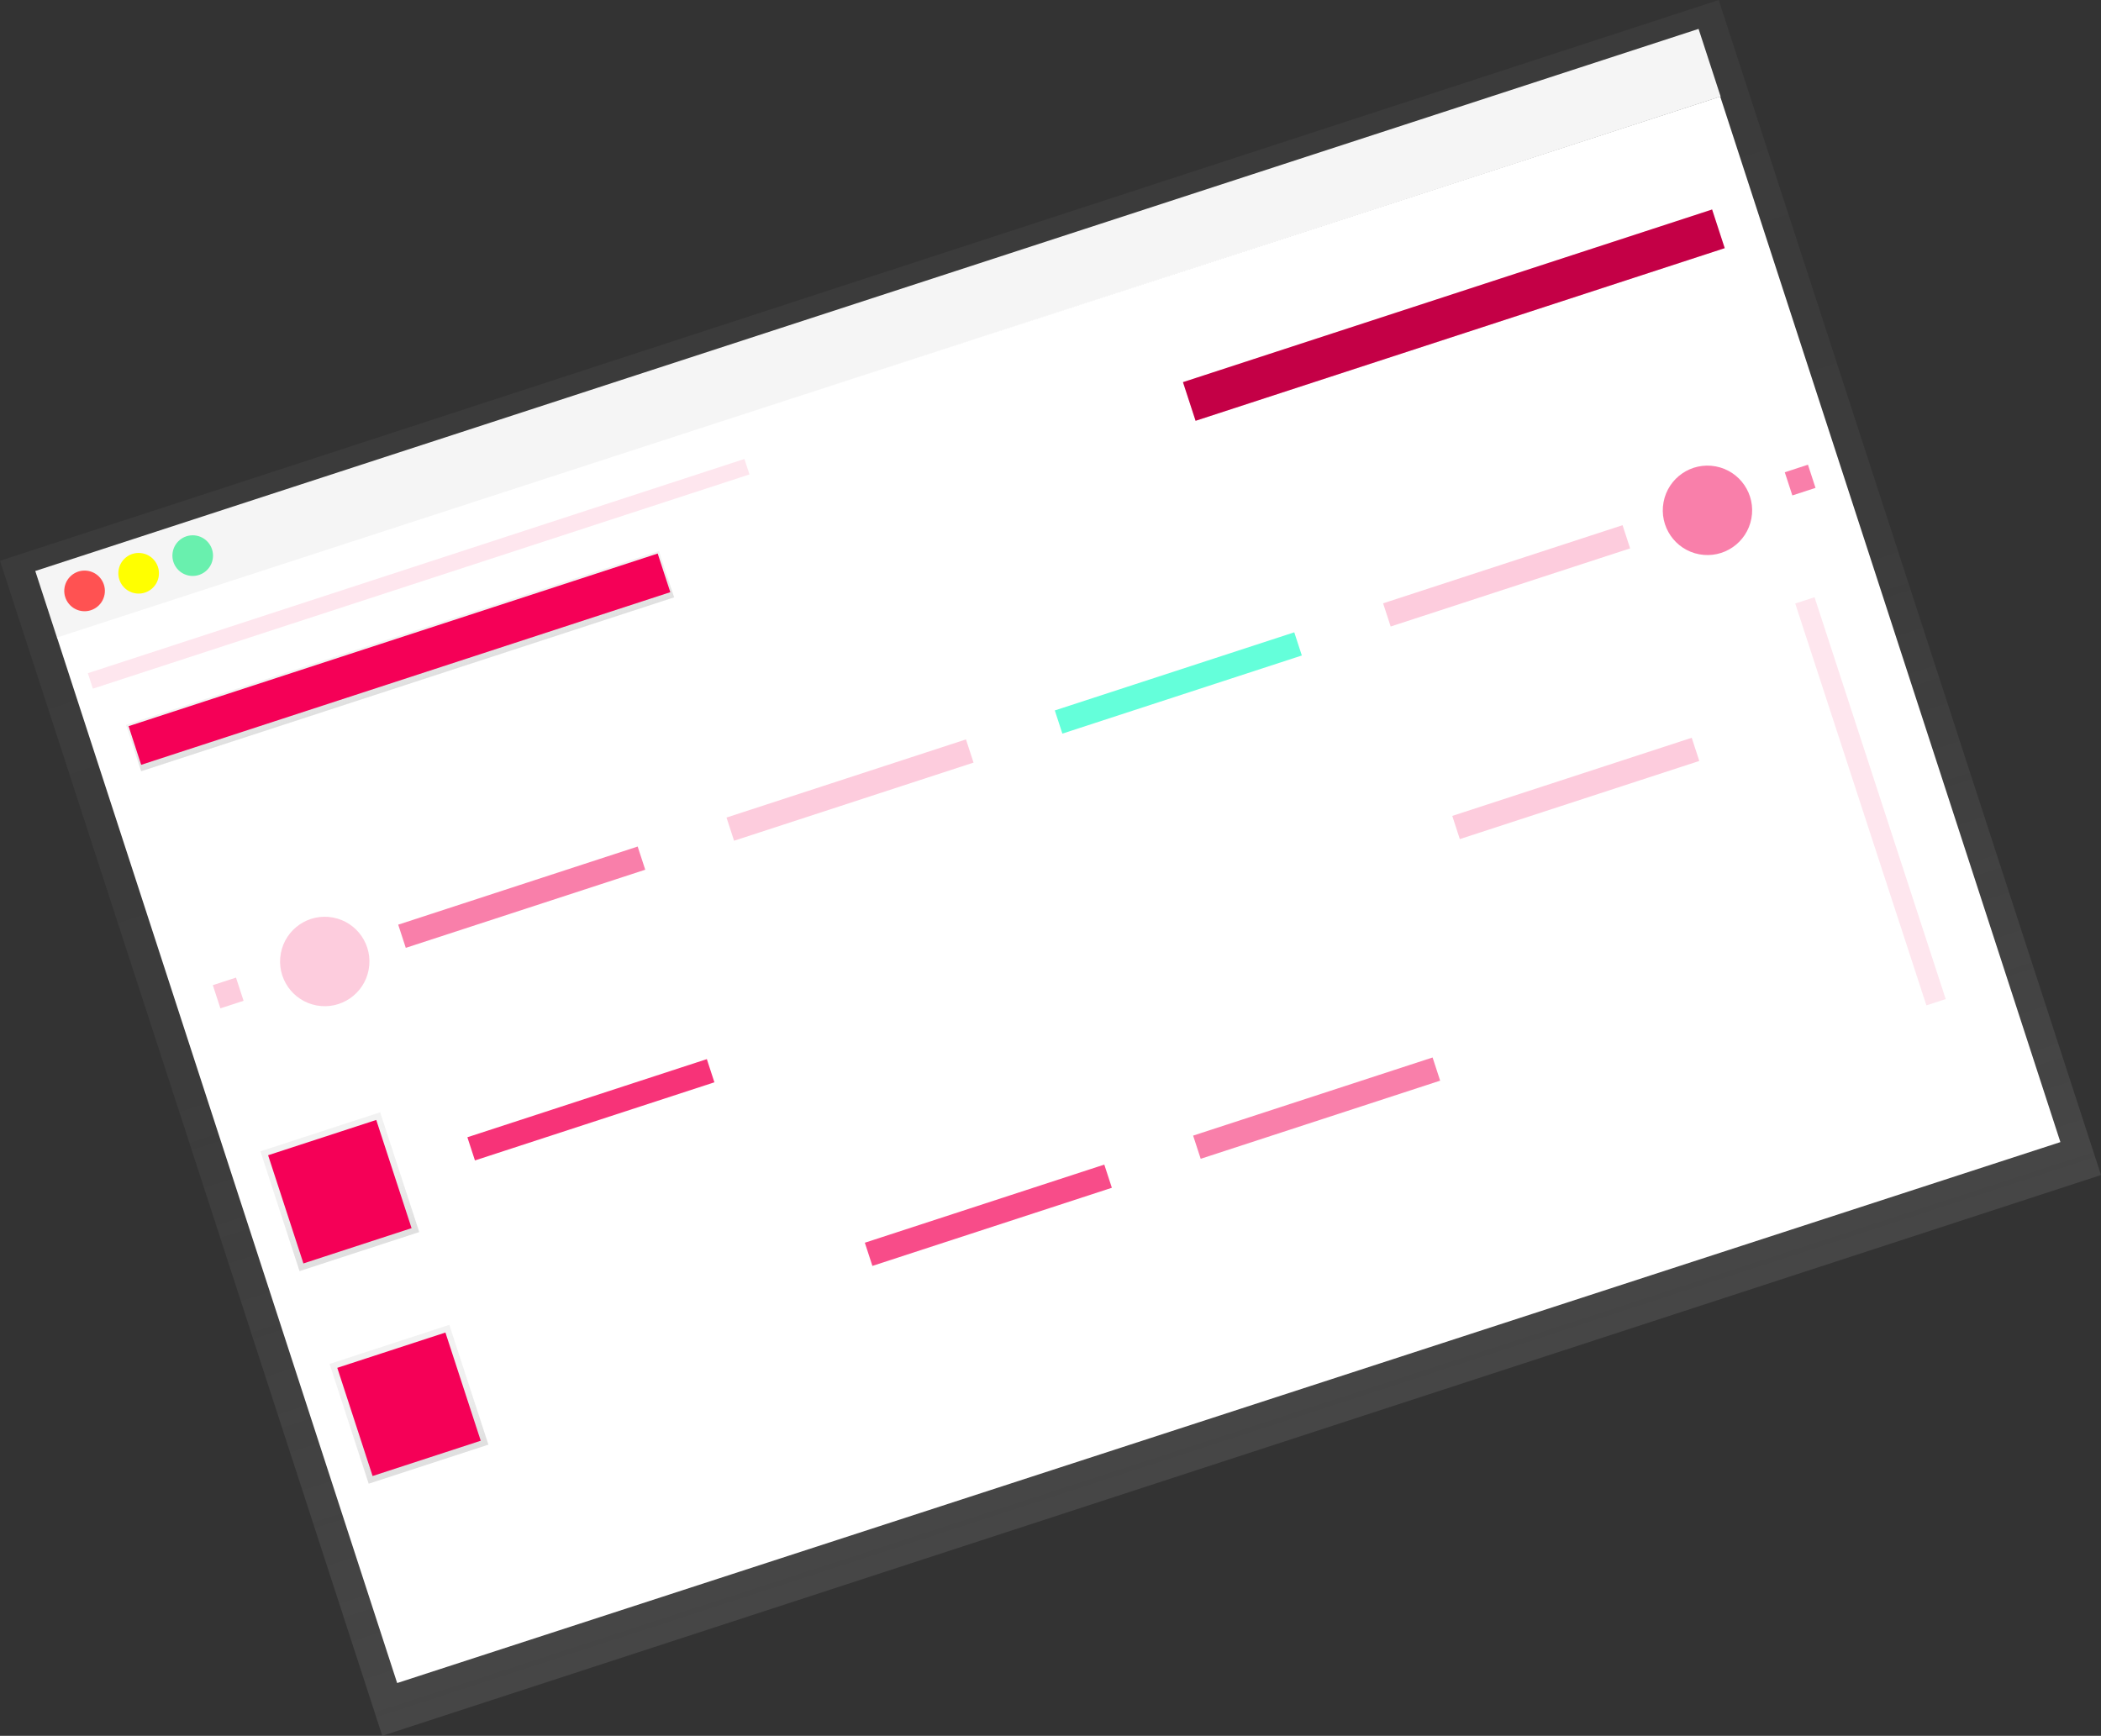 <svg id="e4476520-1cdd-4de1-b4a4-c2e57e044eb7" data-name="Layer 1" xmlns="http://www.w3.org/2000/svg" xmlns:xlink="http://www.w3.org/1999/xlink" width="788.342" height="651.413" viewBox="0 0 788.342 651.413"><rect x="0" y="0" width="788.342" height="651.413" fill="#333333" stroke="none"/><defs><linearGradient id="b78b9e48-caff-40cd-bfac-697dfd386121" x1="569.547" y1="675.394" x2="569.547" y2="211.365" gradientTransform="matrix(0.951, -0.31, 0.31, 0.951, -284.708, 80.569)" gradientUnits="userSpaceOnUse"><stop offset="0" stop-color="gray" stop-opacity="0.25"/><stop offset="0.535" stop-color="gray" stop-opacity="0.12"/><stop offset="1" stop-color="gray" stop-opacity="0.1"/></linearGradient><linearGradient id="a7a990f4-c21b-418a-bc7f-4acb261d3bf8" x1="361.532" y1="303.194" x2="361.532" y2="284.791" gradientTransform="translate(-5.452 78.236) rotate(0.027)" xlink:href="#b78b9e48-caff-40cd-bfac-697dfd386121"/><linearGradient id="aeed7e2d-a8b9-4ff2-bd4e-181cb0d9c778" x1="278.365" y1="499.966" x2="278.365" y2="452.658" gradientTransform="translate(55.203 95.07) rotate(0.027)" xlink:href="#b78b9e48-caff-40cd-bfac-697dfd386121"/><linearGradient id="e6ca6cde-461e-46f7-87b0-8c45073014c9" x1="278.326" y1="583.861" x2="278.326" y2="536.552" gradientTransform="translate(81.233 90.956) rotate(0.027)" xlink:href="#b78b9e48-caff-40cd-bfac-697dfd386121"/></defs><title>Browser stats</title><polygon points="0 210.447 8.716 237.242 143.438 651.413 788.342 440.966 653.619 26.795 644.904 0 0 210.447" fill="url(#b78b9e48-caff-40cd-bfac-697dfd386121)"/><rect x="206.997" y="235.997" width="656.268" height="26.694" transform="matrix(0.951, -0.31, 0.31, 0.951, -256.78, 54.019)" fill="#f5f5f5"/><rect x="274.941" y="251.918" width="656.268" height="412.609" transform="translate(-317.993 84.728) rotate(-18.019)" fill="#fff"/><ellipse cx="237.56" cy="346.047" rx="7.629" ry="7.62" transform="translate(-352.038 391.768) rotate(-79.424)" fill="#ff5252"/><ellipse cx="257.849" cy="339.426" rx="7.629" ry="7.62" transform="translate(-328.964 406.307) rotate(-79.424)" fill="#ff0"/><ellipse cx="278.139" cy="332.805" rx="7.629" ry="7.62" transform="translate(-305.89 420.846) rotate(-79.424)" fill="#69f0ae"/><rect x="250.756" y="363.247" width="210.372" height="18.304" transform="translate(-303.796 4.501) rotate(-18.073)" fill="url(#a7a990f4-c21b-418a-bc7f-4acb261d3bf8)"/><rect x="251.282" y="364.047" width="208.847" height="15.254" transform="translate(-303.582 4.392) rotate(-18.073)" fill="#f50057"/><rect x="646.919" y="234.941" width="208.847" height="15.254" transform="translate(-244.011 120.759) rotate(-18.073)" fill="#f50057"/><rect x="646.919" y="234.941" width="208.847" height="15.254" transform="translate(-244.011 120.759) rotate(-18.073)" opacity="0.2"/><rect x="286.877" y="492.36" width="9.147" height="9.152" transform="translate(-345.611 -9.361) rotate(-18.073)" fill="#f50057" opacity="0.2"/><rect x="876.711" y="299.883" width="9.147" height="9.152" transform="translate(-256.8 164.123) rotate(-18.073)" fill="#f50057" opacity="0.5"/><ellipse cx="327.681" cy="485.113" rx="16.783" ry="16.764" transform="translate(-415.16 593.901) rotate(-79.424)" fill="#f50057" opacity="0.2"/><ellipse cx="846.503" cy="315.809" rx="16.783" ry="16.764" transform="translate(174.868 965.678) rotate(-79.424)" fill="#f50057" opacity="0.5"/><rect x="354.334" y="456.418" width="94.515" height="9.152" transform="translate(-329.028 23.034) rotate(-18.073)" fill="#f50057" opacity="0.5"/><rect x="380.285" y="536.198" width="94.515" height="9.152" transform="translate(-352.497 35.021) rotate(-18.073)" fill="#f50057" opacity="0.8"/><rect x="749.837" y="415.605" width="94.515" height="9.152" transform="translate(-296.854 143.715) rotate(-18.073)" fill="#f50057" opacity="0.2"/><rect x="529.42" y="575.78" width="94.515" height="9.152" transform="translate(-357.418 83.239) rotate(-18.073)" fill="#f50057" opacity="0.7"/><rect x="652.604" y="535.582" width="94.515" height="9.152" transform="translate(-338.871 119.47) rotate(-18.073)" fill="#f50057" opacity="0.5"/><rect x="477.518" y="416.22" width="94.515" height="9.152" transform="translate(-310.48 59.265) rotate(-18.073)" fill="#f50057" opacity="0.2"/><rect x="600.702" y="376.022" width="94.515" height="9.152" transform="translate(-291.932 95.497) rotate(-18.073)" fill="#64ffda"/><rect x="723.886" y="335.825" width="94.515" height="9.152" transform="translate(-273.384 131.728) rotate(-18.073)" fill="#f50057" opacity="0.2"/><rect x="309.714" y="547.871" width="47.257" height="47.286" transform="translate(-366.681 7.314) rotate(-18.073)" fill="url(#aeed7e2d-a8b9-4ff2-bd4e-181cb0d9c778)"/><rect x="335.665" y="627.651" width="47.257" height="47.286" transform="translate(-390.15 19.301) rotate(-18.073)" fill="url(#e6ca6cde-461e-46f7-87b0-8c45073014c9)"/><rect x="312.001" y="550.159" width="42.684" height="42.71" transform="translate(-366.681 7.314) rotate(-18.073)" fill="#f50057"/><rect x="337.952" y="629.939" width="42.684" height="42.71" transform="translate(-390.15 19.301) rotate(-18.073)" fill="#f50057"/><rect x="233.341" y="336.586" width="259.153" height="6.101" transform="translate(-293.288 5.049) rotate(-18.073)" fill="#f50057" opacity="0.1"/><rect x="903.862" y="345.693" width="7.622" height="158.637" transform="translate(-292.897 178.257) rotate(-18.073)" fill="#f50057" opacity="0.1"/></svg>